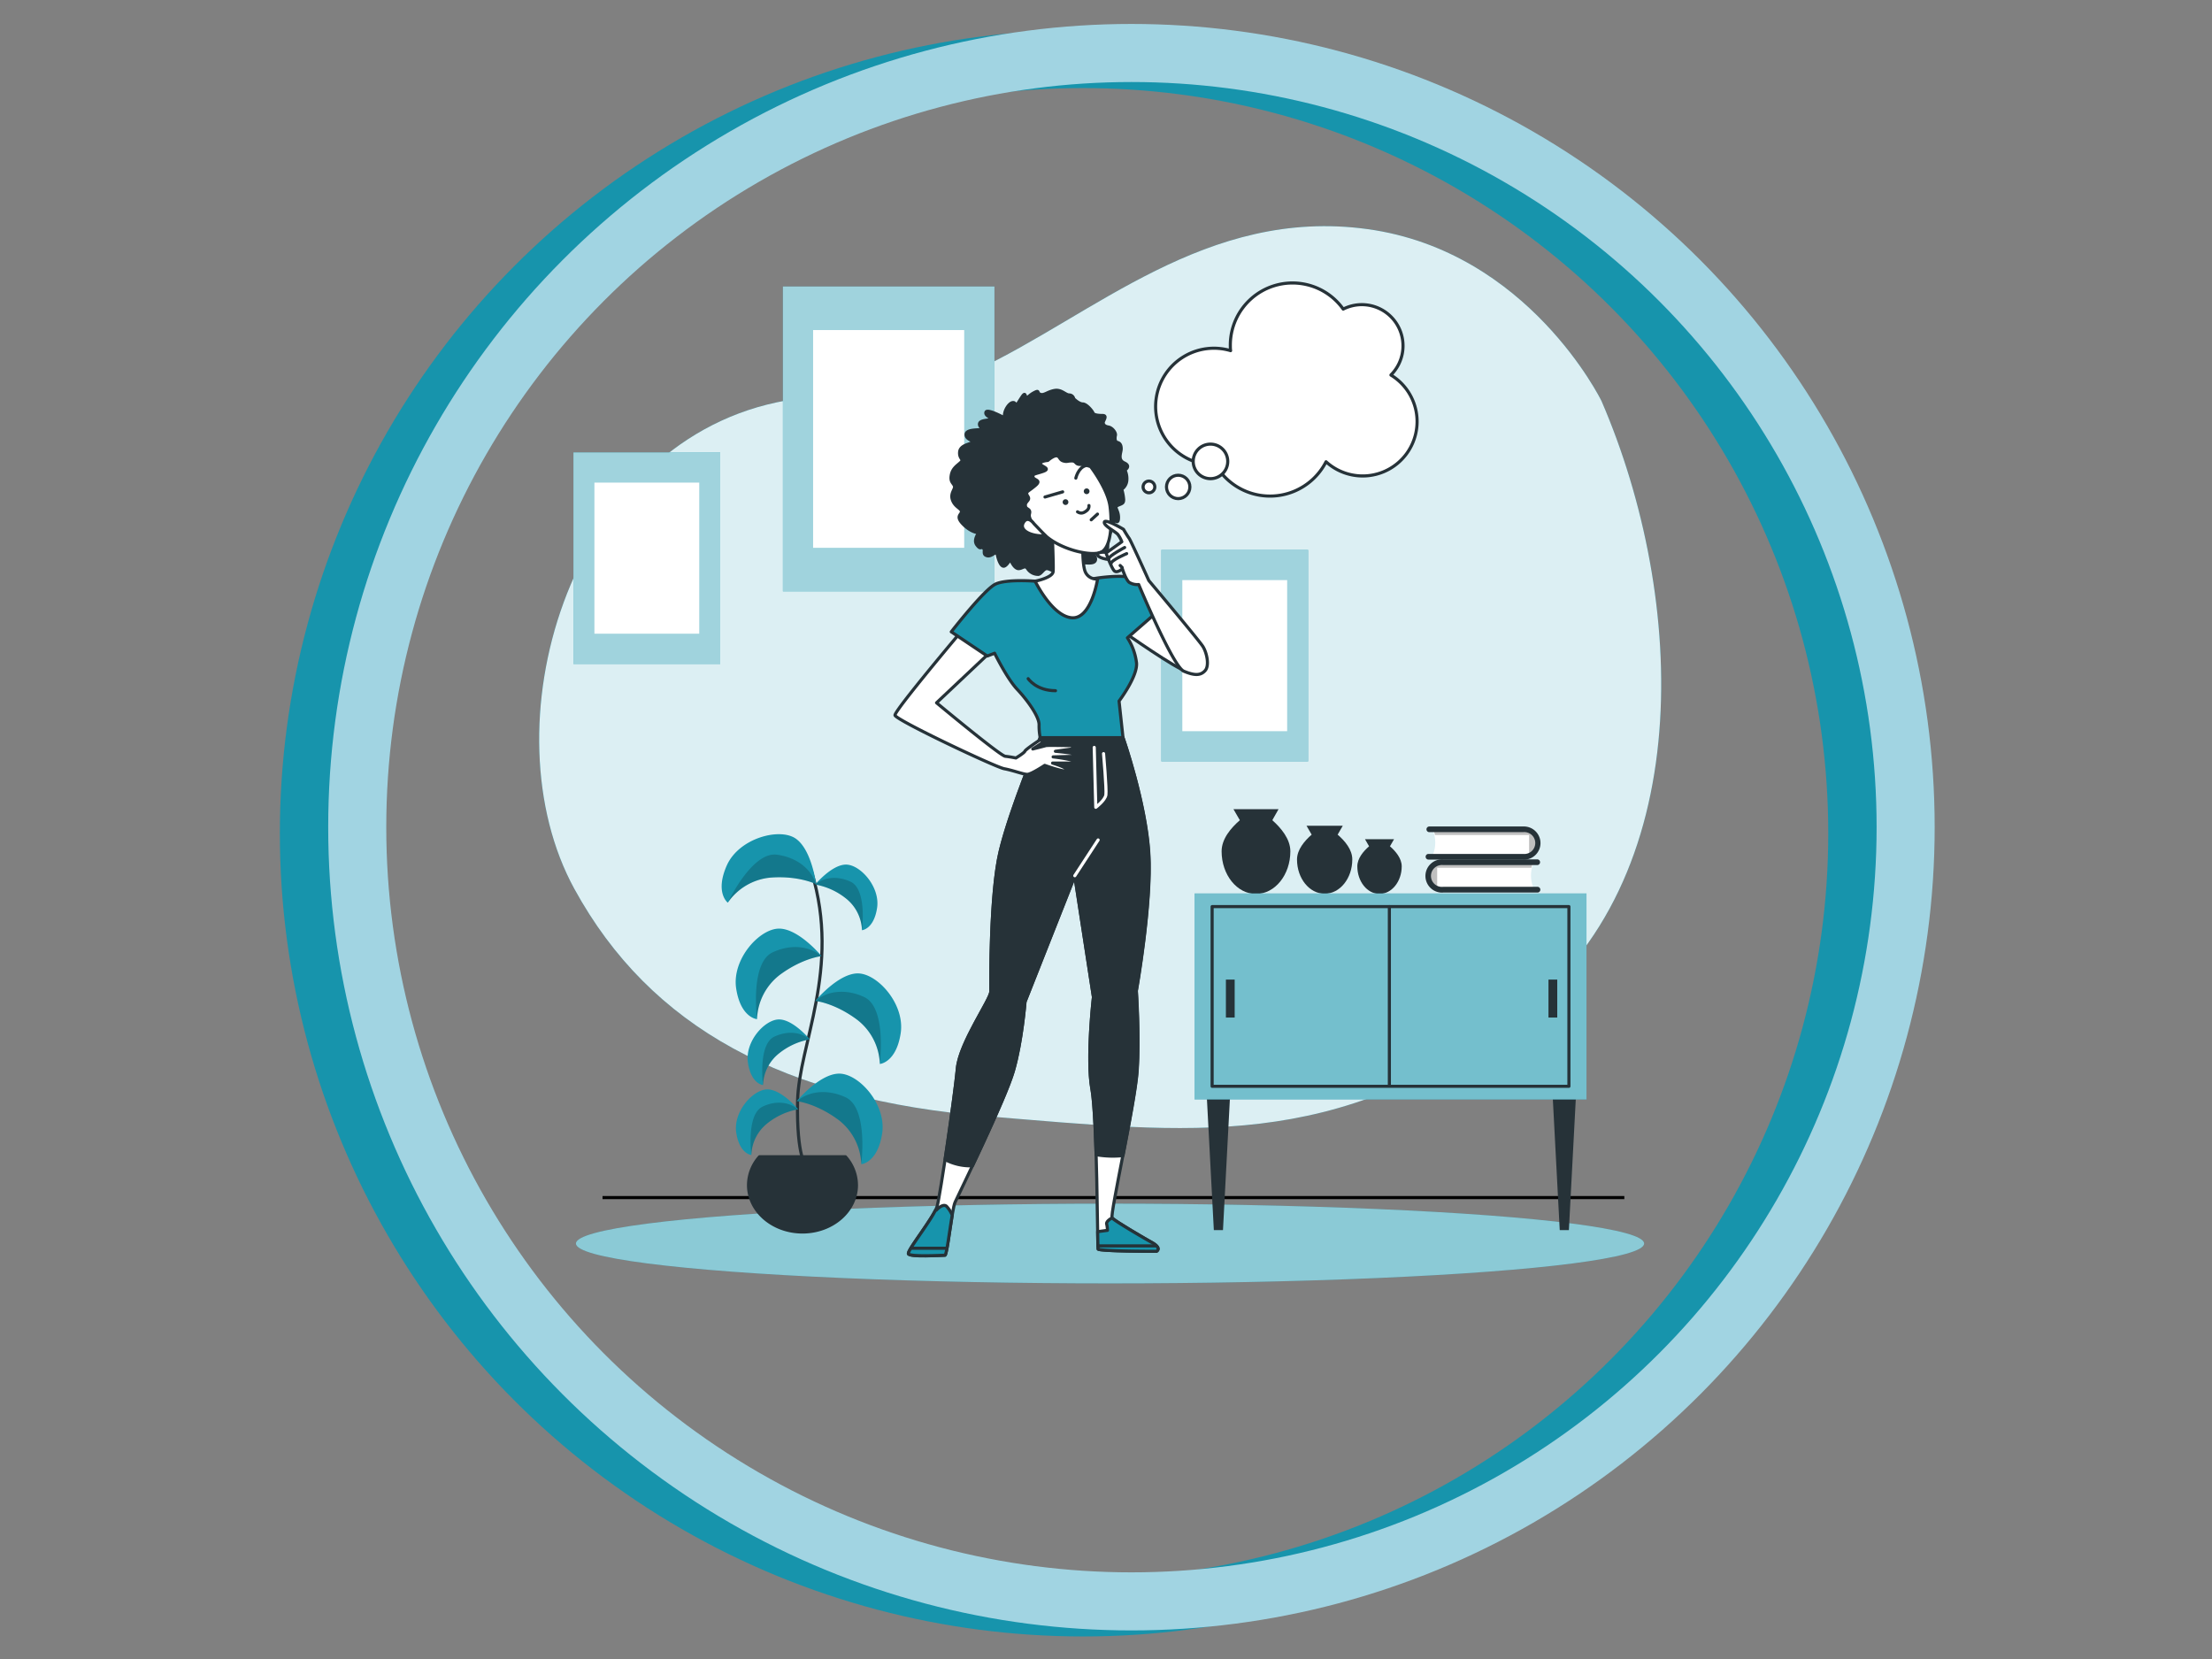 <?xml version="1.0" encoding="UTF-8" standalone="no" ?>
<!DOCTYPE svg PUBLIC "-//W3C//DTD SVG 1.1//EN" "http://www.w3.org/Graphics/SVG/1.1/DTD/svg11.dtd">
<svg xmlns="http://www.w3.org/2000/svg" xmlns:xlink="http://www.w3.org/1999/xlink" version="1.1" width="640" height="480" viewBox="0 0 640 480" xml:space="preserve">
<rect x="0" y="0" width="640" height="480" fill="#808080" stroke="none"/>
<desc>Created with Fabric.js 3.6.6</desc>
<defs>
</defs>
<g transform="matrix(0.9 0 0 0.9 312.32 221.2)"  >
<g style=""   >
		<g transform="matrix(1 0 0 1 6.67 -28.1)" id="freepik--background-simple--inject-2"  >
<path style="stroke: none; stroke-width: 1; stroke-dasharray: none; stroke-linecap: butt; stroke-dashoffset: 0; stroke-linejoin: miter; stroke-miterlimit: 4; fill: rgb(23,148,172); fill-rule: nonzero; opacity: 1;"  transform=" translate(-256.67, -221.9)" d="M 417.83 133.15 S 394.38 85 342.61 77.88 s -87.92 27.63 -126 45.46 c -20 9.34 -42.74 5.71 -63.92 10.23 C 84.94 148 59.43 238.55 87.64 290 c 24.42 44.57 67.4 67.75 132.86 73.1 s 111.36 11.59 170 -32.09 S 445.18 196.44 417.83 133.15 Z" stroke-linecap="round" />
</g>
		<g transform="matrix(1 0 0 1 6.67 -28.1)" id="freepik--background-simple--inject-2"  >
<path style="stroke: none; stroke-width: 1; stroke-dasharray: none; stroke-linecap: butt; stroke-dashoffset: 0; stroke-linejoin: miter; stroke-miterlimit: 4; fill: rgb(255,255,255); fill-rule: nonzero; opacity: 0.85;"  transform=" translate(-256.67, -221.9)" d="M 417.83 133.15 S 394.38 85 342.61 77.88 s -87.92 27.63 -126 45.46 c -20 9.34 -42.74 5.71 -63.92 10.23 C 84.94 148 59.43 238.55 87.64 290 c 24.42 44.57 67.4 67.75 132.86 73.1 s 111.36 11.59 170 -32.09 S 445.18 196.44 417.83 133.15 Z" stroke-linecap="round" />
</g>
		<g transform="matrix(1 0 0 1 9.83 153.99)" id="freepik--Floor--inject-2"  >
<ellipse style="stroke: none; stroke-width: 1; stroke-dasharray: none; stroke-linecap: butt; stroke-dashoffset: 0; stroke-linejoin: miter; stroke-miterlimit: 4; fill: rgb(23,148,172); fill-rule: nonzero; opacity: 1;"  cx="0" cy="0" rx="171.7" ry="12.81" />
</g>
		<g transform="matrix(1 0 0 1 9.83 153.99)" id="freepik--Floor--inject-2"  >
<ellipse style="stroke: none; stroke-width: 1; stroke-dasharray: none; stroke-linecap: butt; stroke-dashoffset: 0; stroke-linejoin: miter; stroke-miterlimit: 4; fill: rgb(255,255,255); fill-rule: nonzero; opacity: 0.5;"  cx="0" cy="0" rx="171.7" ry="12.81" />
</g>
		<g transform="matrix(1 0 0 1 10.92 139.22)" id="freepik--Floor--inject-2"  >
<line style="stroke: rgb(0,0,0); stroke-width: 1; stroke-dasharray: none; stroke-linecap: butt; stroke-dashoffset: 0; stroke-linejoin: miter; stroke-miterlimit: 10; fill: rgb(255,255,255); fill-rule: nonzero; opacity: 1;"  x1="164.245" y1="0" x2="-164.245" y2="0" />
</g>
		<g transform="matrix(1 0 0 1 130.5 25.09)" id="freepik--Table--inject-2"  >
<path style="stroke: none; stroke-width: 1; stroke-dasharray: none; stroke-linecap: butt; stroke-dashoffset: 0; stroke-linejoin: miter; stroke-miterlimit: 4; fill: rgb(255,255,255); fill-rule: nonzero; opacity: 1;"  transform=" translate(-380.5, -275.09)" d="M 363.48 270.8 a 10.7 10.7 0 0 1 0 8.58 h 30.3 s 3.74 -0.92 3.74 -4.29 a 6.26 6.26 0 0 0 -3.65 -4.2 Z" stroke-linecap="round" />
</g>
		<g transform="matrix(1 0 0 1 130.63 25.01)" id="freepik--Table--inject-2"  >
<path style="stroke: none; stroke-width: 1; stroke-dasharray: none; stroke-linecap: butt; stroke-dashoffset: 0; stroke-linejoin: miter; stroke-miterlimit: 4; fill: rgb(0,0,0); fill-rule: nonzero; opacity: 0.25;"  transform=" translate(-380.63, -275.01)" d="M 395.22 271.53 a 7.75 7.75 0 0 0 -4 -0.65 h -2.87 l -7.46 0 l -14.5 0 a 12 12 0 0 1 -2.69 0 a 8.86 8.86 0 0 1 0.59 1.76 h 30.26 v 6.54 a 4.57 4.57 0 0 0 3 -4 a 3.69 3.69 0 0 0 -2 -3.4 Z" stroke-linecap="round" />
</g>
		<g transform="matrix(1 0 0 1 129.75 25.25)" id="freepik--Table--inject-2"  >
<path style="stroke: none; stroke-width: 1; stroke-dasharray: none; stroke-linecap: butt; stroke-dashoffset: 0; stroke-linejoin: miter; stroke-miterlimit: 4; fill: rgb(38,50,56); fill-rule: nonzero; opacity: 1;"  transform=" translate(-379.75, -275.25)" d="M 392.64 280.56 H 362.2 a 0.91 0.91 0 0 1 0 -1.82 h 30.44 a 3.52 3.52 0 1 0 0 -7 H 362.47 a 0.91 0.91 0 1 1 0 -1.82 h 30.17 a 5.34 5.34 0 1 1 0 10.67 Z" stroke-linecap="round" />
</g>
		<g transform="matrix(1 0 0 1 129.04 35.67)" id="freepik--Table--inject-2"  >
<path style="stroke: none; stroke-width: 1; stroke-dasharray: none; stroke-linecap: butt; stroke-dashoffset: 0; stroke-linejoin: miter; stroke-miterlimit: 4; fill: rgb(255,255,255); fill-rule: nonzero; opacity: 1;"  transform=" translate(-379.04, -285.67)" d="M 396.06 281.38 a 10.71 10.71 0 0 0 0 8.58 h -30.3 s -3.74 -0.91 -3.74 -4.29 a 6.23 6.23 0 0 1 3.65 -4.19 Z" stroke-linecap="round" />
</g>
		<g transform="matrix(1 0 0 1 128.94 35.58)" id="freepik--Table--inject-2"  >
<path style="stroke: none; stroke-width: 1; stroke-dasharray: none; stroke-linecap: butt; stroke-dashoffset: 0; stroke-linejoin: miter; stroke-miterlimit: 4; fill: rgb(0,0,0); fill-rule: nonzero; opacity: 0.25;"  transform=" translate(-378.94, -285.58)" d="M 364.31 282.11 a 7.79 7.79 0 0 1 4.05 -0.64 h 2.86 l 7.46 0 l 14.51 -0.05 a 11.48 11.48 0 0 0 2.69 0 a 8.44 8.44 0 0 0 -0.6 1.76 H 365 v 6.55 a 4.56 4.56 0 0 1 -3 -4 a 3.69 3.69 0 0 1 2 -3.39 Z" stroke-linecap="round" />
</g>
		<g transform="matrix(1 0 0 1 129.69 35.83)" id="freepik--Table--inject-2"  >
<path style="stroke: none; stroke-width: 1; stroke-dasharray: none; stroke-linecap: butt; stroke-dashoffset: 0; stroke-linejoin: miter; stroke-miterlimit: 4; fill: rgb(38,50,56); fill-rule: nonzero; opacity: 1;"  transform=" translate(-379.69, -285.83)" d="M 366.9 291.15 h 30.44 a 0.92 0.92 0 0 0 0 -1.83 H 366.9 a 3.52 3.52 0 1 1 0 -7 h 30.16 a 0.92 0.92 0 1 0 0 -1.83 H 366.9 a 5.35 5.35 0 1 0 0 10.68 Z" stroke-linecap="round" />
</g>
		<g transform="matrix(1 0 0 1 56.75 27.98)" id="freepik--Table--inject-2"  >
<path style="stroke: none; stroke-width: 1; stroke-dasharray: none; stroke-linecap: butt; stroke-dashoffset: 0; stroke-linejoin: miter; stroke-miterlimit: 4; fill: rgb(38,50,56); fill-rule: nonzero; opacity: 1;"  transform=" translate(-306.75, -277.98)" d="M 312 267.9 l 2 -3.54 H 299.51 l 2.05 3.54 c -2.87 2.5 -5.86 6 -5.86 10 c 0 7.57 4.95 13.71 11.05 13.71 s 11.05 -6.14 11.05 -13.71 C 317.8 273.94 314.81 270.4 312 267.9 Z" stroke-linecap="round" />
</g>
		<g transform="matrix(1 0 0 1 78.83 30.62)" id="freepik--Table--inject-2"  >
<path style="stroke: none; stroke-width: 1; stroke-dasharray: none; stroke-linecap: butt; stroke-dashoffset: 0; stroke-linejoin: miter; stroke-miterlimit: 4; fill: rgb(38,50,56); fill-rule: nonzero; opacity: 1;"  transform=" translate(-328.83, -280.62)" d="M 333 272.54 l 1.65 -2.85 H 323 l 1.65 2.85 c -2.31 2 -4.71 4.85 -4.71 8 c 0 6.09 4 11 8.89 11 s 8.88 -4.94 8.88 -11 C 337.74 277.39 335.34 274.55 333 272.54 Z" stroke-linecap="round" />
</g>
		<g transform="matrix(1 0 0 1 96.47 32.8)" id="freepik--Table--inject-2"  >
<path style="stroke: none; stroke-width: 1; stroke-dasharray: none; stroke-linecap: butt; stroke-dashoffset: 0; stroke-linejoin: miter; stroke-miterlimit: 4; fill: rgb(38,50,56); fill-rule: nonzero; opacity: 1;"  transform=" translate(-346.47, -282.8)" d="M 349.82 276.29 l 1.32 -2.29 h -9.35 l 1.32 2.29 c -1.86 1.61 -3.78 3.9 -3.78 6.44 c 0 4.89 3.19 8.86 7.13 8.86 s 7.14 -4 7.14 -8.86 C 353.6 280.19 351.67 277.9 349.82 276.29 Z" stroke-linecap="round" />
</g>
		<g transform="matrix(1 0 0 1 44.67 125.67)" id="freepik--Table--inject-2"  >
<polygon style="stroke: none; stroke-width: 1; stroke-dasharray: none; stroke-linecap: butt; stroke-dashoffset: 0; stroke-linejoin: miter; stroke-miterlimit: 4; fill: rgb(38,50,56); fill-rule: nonzero; opacity: 1;"  points="1.47,24 -1.47,24 -4,-24 4,-24 1.47,24 " />
</g>
		<g transform="matrix(1 0 0 1 155.87 125.67)" id="freepik--Table--inject-2"  >
<polygon style="stroke: none; stroke-width: 1; stroke-dasharray: none; stroke-linecap: butt; stroke-dashoffset: 0; stroke-linejoin: miter; stroke-miterlimit: 4; fill: rgb(38,50,56); fill-rule: nonzero; opacity: 1;"  points="1.47,24 -1.47,24 -4,-24 4,-24 1.47,24 " />
</g>
		<g transform="matrix(1 0 0 1 100 74.56)" id="freepik--Table--inject-2"  >
<rect style="stroke: none; stroke-width: 1; stroke-dasharray: none; stroke-linecap: butt; stroke-dashoffset: 0; stroke-linejoin: miter; stroke-miterlimit: 4; fill: rgb(23,148,172); fill-rule: nonzero; opacity: 1;"  x="-63" y="-33.11" rx="0" ry="0" width="126" height="66.22" />
</g>
		<g transform="matrix(1 0 0 1 100 74.56)" id="freepik--Table--inject-2"  >
<rect style="stroke: none; stroke-width: 1; stroke-dasharray: none; stroke-linecap: butt; stroke-dashoffset: 0; stroke-linejoin: miter; stroke-miterlimit: 4; fill: rgb(255,255,255); fill-rule: nonzero; opacity: 0.4;"  x="-63" y="-33.11" rx="0" ry="0" width="126" height="66.22" />
</g>
		<g transform="matrix(1 0 0 1 100 74.56)" id="freepik--Table--inject-2"  >
<rect style="stroke: rgb(38,50,56); stroke-width: 1; stroke-dasharray: none; stroke-linecap: round; stroke-dashoffset: 0; stroke-linejoin: round; stroke-miterlimit: 4; fill: none; fill-rule: nonzero; opacity: 1;"  x="-57.35" y="-28.885" rx="0" ry="0" width="114.7" height="57.77" />
</g>
		<g transform="matrix(1 0 0 1 99.63 74.3)" id="freepik--Table--inject-2"  >
<line style="stroke: rgb(38,50,56); stroke-width: 1; stroke-dasharray: none; stroke-linecap: round; stroke-dashoffset: 0; stroke-linejoin: round; stroke-miterlimit: 4; fill: rgb(255,255,255); fill-rule: nonzero; opacity: 1;"  x1="0" y1="-28.625" x2="0" y2="28.625" />
</g>
		<g transform="matrix(1 0 0 1 48.49 75.24)" id="freepik--Table--inject-2"  >
<rect style="stroke: none; stroke-width: 1; stroke-dasharray: none; stroke-linecap: butt; stroke-dashoffset: 0; stroke-linejoin: miter; stroke-miterlimit: 4; fill: rgb(38,50,56); fill-rule: nonzero; opacity: 1;"  x="-1.41" y="-6.1" rx="0" ry="0" width="2.82" height="12.2" />
</g>
		<g transform="matrix(1 0 0 1 152.19 75.24)" id="freepik--Table--inject-2"  >
<rect style="stroke: none; stroke-width: 1; stroke-dasharray: none; stroke-linecap: butt; stroke-dashoffset: 0; stroke-linejoin: miter; stroke-miterlimit: 4; fill: rgb(38,50,56); fill-rule: nonzero; opacity: 1;"  x="-1.41" y="-6.1" rx="0" ry="0" width="2.82" height="12.2" />
</g>
		<g transform="matrix(1 0 0 1 -86.69 81.94)" id="freepik--Plant--inject-2"  >
<path style="stroke: rgb(38,50,56); stroke-width: 1; stroke-dasharray: none; stroke-linecap: round; stroke-dashoffset: 0; stroke-linejoin: round; stroke-miterlimit: 4; fill: none; fill-rule: nonzero; opacity: 1;"  transform=" translate(-163.31, -331.94)" d="M 162.19 379.25 s -3.16 -2.81 -2.81 -21 s 14 -42.41 4.56 -73.61" stroke-linecap="round" />
</g>
		<g transform="matrix(1 0 0 1 -99.84 33.41)" id="freepik--Plant--inject-2"  >
<path style="stroke: none; stroke-width: 1; stroke-dasharray: none; stroke-linecap: butt; stroke-dashoffset: 0; stroke-linejoin: miter; stroke-miterlimit: 4; fill: rgb(23,148,172); fill-rule: nonzero; opacity: 1;"  transform=" translate(-150.16, -283.41)" d="M 165.34 288.46 s -1.4 -11.22 -6.66 -14.72 s -18.23 0 -22.08 8.76 s 0.35 11.92 0.35 11.92 a 18.71 18.71 0 0 1 13.67 -8.06 C 159.73 285.65 165.34 288.46 165.34 288.46 Z" stroke-linecap="round" />
</g>
		<g transform="matrix(1 0 0 1 -98.9 36.68)" id="freepik--Plant--inject-2"  >
<path style="stroke: none; stroke-width: 1; stroke-dasharray: none; stroke-linecap: butt; stroke-dashoffset: 0; stroke-linejoin: miter; stroke-miterlimit: 4; fill: rgb(0,0,0); fill-rule: nonzero; opacity: 0.19;"  transform=" translate(-151.1, -286.68)" d="M 150.62 286.36 c 8.5 -0.66 13.95 1.74 14.64 2.06 c -1.34 -4.54 -5.85 -8.55 -12.54 -9.43 c -8.06 -1.05 -15.77 15.43 -15.77 15.43 A 18.71 18.71 0 0 1 150.62 286.36 Z" stroke-linecap="round" />
</g>
		<g transform="matrix(1 0 0 1 -96.71 67.3)" id="freepik--Plant--inject-2"  >
<path style="stroke: none; stroke-width: 1; stroke-dasharray: none; stroke-linecap: butt; stroke-dashoffset: 0; stroke-linejoin: miter; stroke-miterlimit: 4; fill: rgb(23,148,172); fill-rule: nonzero; opacity: 1;"  transform=" translate(-153.29, -317.3)" d="M 167.09 311.59 s -7.2 -8.71 -13.52 -8.84 s -15.38 9.78 -13.93 19.25 s 6.7 9.86 6.7 9.86 a 18.73 18.73 0 0 1 7.2 -14.14 C 160.86 312.24 167.09 311.59 167.09 311.59 Z" stroke-linecap="round" />
</g>
		<g transform="matrix(1 0 0 1 -93.5 70.27)" id="freepik--Plant--inject-2"  >
<path style="stroke: none; stroke-width: 1; stroke-dasharray: none; stroke-linecap: butt; stroke-dashoffset: 0; stroke-linejoin: miter; stroke-miterlimit: 4; fill: rgb(0,0,0); fill-rule: nonzero; opacity: 0.19;"  transform=" translate(-156.5, -320.27)" d="M 153.54 317.72 c 6.83 -5.11 12.71 -6 13.47 -6.12 c -3.58 -3.11 -9.53 -4.07 -15.65 -1.22 c -7.36 3.45 -5 21.48 -5 21.48 A 18.73 18.73 0 0 1 153.54 317.72 Z" stroke-linecap="round" />
</g>
		<g transform="matrix(1 0 0 1 -71.12 81.71)" id="freepik--Plant--inject-2"  >
<path style="stroke: none; stroke-width: 1; stroke-dasharray: none; stroke-linecap: butt; stroke-dashoffset: 0; stroke-linejoin: miter; stroke-miterlimit: 4; fill: rgb(23,148,172); fill-rule: nonzero; opacity: 1;"  transform=" translate(-178.88, -331.71)" d="M 165.08 326 s 7.2 -8.71 13.52 -8.85 s 15.38 9.79 13.93 19.25 s -6.7 9.87 -6.7 9.87 a 18.72 18.72 0 0 0 -7.2 -14.14 C 171.31 326.61 165.08 326 165.08 326 Z" stroke-linecap="round" />
</g>
		<g transform="matrix(1 0 0 1 -74.34 84.65)" id="freepik--Plant--inject-2"  >
<path style="stroke: none; stroke-width: 1; stroke-dasharray: none; stroke-linecap: butt; stroke-dashoffset: 0; stroke-linejoin: miter; stroke-miterlimit: 4; fill: rgb(0,0,0); fill-rule: nonzero; opacity: 0.19;"  transform=" translate(-175.66, -334.65)" d="M 178.63 332.1 c -6.83 -5.12 -12.71 -6 -13.47 -6.12 c 3.58 -3.11 9.53 -4.08 15.64 -1.22 c 7.37 3.44 5 21.48 5 21.48 A 18.72 18.72 0 0 0 178.63 332.1 Z" stroke-linecap="round" />
</g>
		<g transform="matrix(1 0 0 1 -77.08 113.93)" id="freepik--Plant--inject-2"  >
<path style="stroke: none; stroke-width: 1; stroke-dasharray: none; stroke-linecap: butt; stroke-dashoffset: 0; stroke-linejoin: miter; stroke-miterlimit: 4; fill: rgb(23,148,172); fill-rule: nonzero; opacity: 1;"  transform=" translate(-172.92, -363.93)" d="M 159.12 358.21 s 7.2 -8.71 13.52 -8.84 s 15.38 9.79 13.93 19.25 s -6.7 9.87 -6.7 9.87 a 18.74 18.74 0 0 0 -7.2 -14.15 C 165.36 358.86 159.12 358.21 159.12 358.21 Z" stroke-linecap="round" />
</g>
		<g transform="matrix(1 0 0 1 -80.29 116.9)" id="freepik--Plant--inject-2"  >
<path style="stroke: none; stroke-width: 1; stroke-dasharray: none; stroke-linecap: butt; stroke-dashoffset: 0; stroke-linejoin: miter; stroke-miterlimit: 4; fill: rgb(0,0,0); fill-rule: nonzero; opacity: 0.19;"  transform=" translate(-169.71, -366.9)" d="M 172.67 364.34 c -6.83 -5.11 -12.71 -6 -13.47 -6.11 c 3.58 -3.12 9.53 -4.08 15.65 -1.23 c 7.36 3.45 5 21.49 5 21.49 A 18.74 18.74 0 0 0 172.67 364.34 Z" stroke-linecap="round" />
</g>
		<g transform="matrix(1 0 0 1 -96.69 92.49)" id="freepik--Plant--inject-2"  >
<path style="stroke: none; stroke-width: 1; stroke-dasharray: none; stroke-linecap: butt; stroke-dashoffset: 0; stroke-linejoin: miter; stroke-miterlimit: 4; fill: rgb(23,148,172); fill-rule: nonzero; opacity: 1;"  transform=" translate(-153.31, -342.49)" d="M 163.31 338.36 s -5.22 -6.31 -9.79 -6.41 S 142.37 339 143.43 345.9 s 4.85 7.14 4.85 7.14 a 13.55 13.55 0 0 1 5.22 -10.24 A 21.79 21.79 0 0 1 163.31 338.36 Z" stroke-linecap="round" />
</g>
		<g transform="matrix(1 0 0 1 -94.36 94.62)" id="freepik--Plant--inject-2"  >
<path style="stroke: none; stroke-width: 1; stroke-dasharray: none; stroke-linecap: butt; stroke-dashoffset: 0; stroke-linejoin: miter; stroke-miterlimit: 4; fill: rgb(0,0,0); fill-rule: nonzero; opacity: 0.19;"  transform=" translate(-155.64, -344.62)" d="M 153.5 342.8 a 22.33 22.33 0 0 1 9.75 -4.44 c -2.59 -2.25 -6.9 -2.95 -11.33 -0.88 C 146.58 340 148.28 353 148.28 353 A 13.55 13.55 0 0 1 153.5 342.8 Z" stroke-linecap="round" />
</g>
		<g transform="matrix(1 0 0 1 -74.95 42.72)" id="freepik--Plant--inject-2"  >
<path style="stroke: none; stroke-width: 1; stroke-dasharray: none; stroke-linecap: butt; stroke-dashoffset: 0; stroke-linejoin: miter; stroke-miterlimit: 4; fill: rgb(23,148,172); fill-rule: nonzero; opacity: 1;"  transform=" translate(-175.05, -292.72)" d="M 165.05 288.58 s 5.22 -6.31 9.8 -6.41 s 11.14 7.09 10.09 13.95 s -4.86 7.15 -4.86 7.15 A 13.58 13.58 0 0 0 174.86 293 A 21.88 21.88 0 0 0 165.05 288.58 Z" stroke-linecap="round" />
</g>
		<g transform="matrix(1 0 0 1 -77.27 44.85)" id="freepik--Plant--inject-2"  >
<path style="stroke: none; stroke-width: 1; stroke-dasharray: none; stroke-linecap: butt; stroke-dashoffset: 0; stroke-linejoin: miter; stroke-miterlimit: 4; fill: rgb(0,0,0); fill-rule: nonzero; opacity: 0.19;"  transform=" translate(-172.73, -294.85)" d="M 174.86 293 a 22.11 22.11 0 0 0 -9.75 -4.43 c 2.59 -2.26 6.9 -2.95 11.33 -0.89 c 5.34 2.5 3.65 15.57 3.65 15.57 A 13.61 13.61 0 0 0 174.86 293 Z" stroke-linecap="round" />
</g>
		<g transform="matrix(1 0 0 1 -100.44 114.98)" id="freepik--Plant--inject-2"  >
<path style="stroke: none; stroke-width: 1; stroke-dasharray: none; stroke-linecap: butt; stroke-dashoffset: 0; stroke-linejoin: miter; stroke-miterlimit: 4; fill: rgb(23,148,172); fill-rule: nonzero; opacity: 1;"  transform=" translate(-149.56, -364.98)" d="M 159.56 360.84 s -5.22 -6.31 -9.8 -6.4 s -11.14 7.09 -10.09 13.94 s 4.85 7.15 4.85 7.15 a 13.55 13.55 0 0 1 5.22 -10.24 A 21.9 21.9 0 0 1 159.56 360.84 Z" stroke-linecap="round" />
</g>
		<g transform="matrix(1 0 0 1 -98.12 117.12)" id="freepik--Plant--inject-2"  >
<path style="stroke: none; stroke-width: 1; stroke-dasharray: none; stroke-linecap: butt; stroke-dashoffset: 0; stroke-linejoin: miter; stroke-miterlimit: 4; fill: rgb(0,0,0); fill-rule: nonzero; opacity: 0.19;"  transform=" translate(-151.88, -367.12)" d="M 149.74 365.29 a 22.25 22.25 0 0 1 9.76 -4.44 c -2.59 -2.25 -6.91 -3 -11.34 -0.88 c -5.33 2.49 -3.64 15.56 -3.64 15.56 A 13.55 13.55 0 0 1 149.74 365.29 Z" stroke-linecap="round" />
</g>
		<g transform="matrix(1 0 0 1 -89.04 138.18)" id="freepik--Plant--inject-2"  >
<path style="stroke: rgb(38,50,56); stroke-width: 1; stroke-dasharray: none; stroke-linecap: round; stroke-dashoffset: 0; stroke-linejoin: round; stroke-miterlimit: 4; fill: rgb(38,50,56); fill-rule: nonzero; opacity: 1;"  transform=" translate(-160.96, -388.18)" d="M 147.16 376.09 a 13.78 13.78 0 0 0 -3.55 9.12 c 0 8.32 7.77 15.07 17.35 15.07 s 17.35 -6.75 17.35 -15.07 a 13.78 13.78 0 0 0 -3.55 -9.12 Z" stroke-linecap="round" />
</g>
		<g transform="matrix(1 0 0 1 -61.33 -104.67)" id="freepik--Pictures--inject-2"  >
<rect style="stroke: none; stroke-width: 1; stroke-dasharray: none; stroke-linecap: butt; stroke-dashoffset: 0; stroke-linejoin: miter; stroke-miterlimit: 4; fill: rgb(23,148,172); fill-rule: nonzero; opacity: 1;"  x="-34" y="-49" rx="0" ry="0" width="68" height="98" />
</g>
		<g transform="matrix(1 0 0 1 -61.33 -104.67)" id="freepik--Pictures--inject-2"  >
<rect style="stroke: none; stroke-width: 1; stroke-dasharray: none; stroke-linecap: butt; stroke-dashoffset: 0; stroke-linejoin: miter; stroke-miterlimit: 4; fill: rgb(255,255,255); fill-rule: nonzero; opacity: 0.59;"  x="-34" y="-49" rx="0" ry="0" width="68" height="98" />
</g>
		<g transform="matrix(1 0 0 1 -61.34 -104.67)" id="freepik--Pictures--inject-2"  >
<rect style="stroke: none; stroke-width: 1; stroke-dasharray: none; stroke-linecap: butt; stroke-dashoffset: 0; stroke-linejoin: miter; stroke-miterlimit: 4; fill: rgb(255,255,255); fill-rule: nonzero; opacity: 1;"  x="-24.285" y="-35" rx="0" ry="0" width="48.57" height="70" />
</g>
		<g transform="matrix(1 0 0 1 -139.08 -66.33)" id="freepik--Pictures--inject-2"  >
<rect style="stroke: none; stroke-width: 1; stroke-dasharray: none; stroke-linecap: butt; stroke-dashoffset: 0; stroke-linejoin: miter; stroke-miterlimit: 4; fill: rgb(23,148,172); fill-rule: nonzero; opacity: 1;"  x="-23.59" y="-34" rx="0" ry="0" width="47.18" height="68" />
</g>
		<g transform="matrix(1 0 0 1 -139.08 -66.33)" id="freepik--Pictures--inject-2"  >
<rect style="stroke: none; stroke-width: 1; stroke-dasharray: none; stroke-linecap: butt; stroke-dashoffset: 0; stroke-linejoin: miter; stroke-miterlimit: 4; fill: rgb(255,255,255); fill-rule: nonzero; opacity: 0.59;"  x="-23.59" y="-34" rx="0" ry="0" width="47.18" height="68" />
</g>
		<g transform="matrix(1 0 0 1 -139.08 -66.34)" id="freepik--Pictures--inject-2"  >
<rect style="stroke: none; stroke-width: 1; stroke-dasharray: none; stroke-linecap: butt; stroke-dashoffset: 0; stroke-linejoin: miter; stroke-miterlimit: 4; fill: rgb(255,255,255); fill-rule: nonzero; opacity: 1;"  x="-16.85" y="-24.285" rx="0" ry="0" width="33.7" height="48.57" />
</g>
		<g transform="matrix(1 0 0 1 49.92 -35)" id="freepik--Pictures--inject-2"  >
<rect style="stroke: none; stroke-width: 1; stroke-dasharray: none; stroke-linecap: butt; stroke-dashoffset: 0; stroke-linejoin: miter; stroke-miterlimit: 4; fill: rgb(23,148,172); fill-rule: nonzero; opacity: 1;"  x="-23.59" y="-34" rx="0" ry="0" width="47.18" height="68" />
</g>
		<g transform="matrix(1 0 0 1 49.92 -35)" id="freepik--Pictures--inject-2"  >
<rect style="stroke: none; stroke-width: 1; stroke-dasharray: none; stroke-linecap: butt; stroke-dashoffset: 0; stroke-linejoin: miter; stroke-miterlimit: 4; fill: rgb(255,255,255); fill-rule: nonzero; opacity: 0.59;"  x="-23.59" y="-34" rx="0" ry="0" width="47.18" height="68" />
</g>
		<g transform="matrix(1 0 0 1 49.92 -35)" id="freepik--Pictures--inject-2"  >
<rect style="stroke: none; stroke-width: 1; stroke-dasharray: none; stroke-linecap: butt; stroke-dashoffset: 0; stroke-linejoin: miter; stroke-miterlimit: 4; fill: rgb(255,255,255); fill-rule: nonzero; opacity: 1;"  x="-16.85" y="-24.285" rx="0" ry="0" width="33.7" height="48.57" />
</g>
		<g transform="matrix(1 0 0 1 66.51 -120.55)" id="freepik--Character--inject-2"  >
<path style="stroke: rgb(38,50,56); stroke-width: 1; stroke-dasharray: none; stroke-linecap: round; stroke-dashoffset: 0; stroke-linejoin: round; stroke-miterlimit: 4; fill: rgb(255,255,255); fill-rule: nonzero; opacity: 1;"  transform=" translate(-316.51, -129.45)" d="M 350.14 124.76 a 13.24 13.24 0 0 0 -15.35 -21.17 a 20 20 0 0 0 -36.29 11.58 c 0 0.6 0 1.19 0.09 1.78 a 18.75 18.75 0 1 0 -5.34 36.72 l 0.54 0 a 20.22 20.22 0 0 0 35.48 -1 a 17.49 17.49 0 1 0 20.87 -27.87 Z" stroke-linecap="round" />
</g>
		<g transform="matrix(1 0 0 1 31.74 -89.24)" id="freepik--Character--inject-2"  >
<circle style="stroke: rgb(38,50,56); stroke-width: 1; stroke-dasharray: none; stroke-linecap: round; stroke-dashoffset: 0; stroke-linejoin: round; stroke-miterlimit: 4; fill: rgb(255,255,255); fill-rule: nonzero; opacity: 1;"  cx="0" cy="0" r="3.76" />
</g>
		<g transform="matrix(1 0 0 1 42.12 -97.45)" id="freepik--Character--inject-2"  >
<path style="stroke: rgb(38,50,56); stroke-width: 1; stroke-dasharray: none; stroke-linecap: round; stroke-dashoffset: 0; stroke-linejoin: round; stroke-miterlimit: 4; fill: rgb(255,255,255); fill-rule: nonzero; opacity: 1;"  transform=" translate(-292.12, -152.55)" d="M 297.67 152.55 a 5.55 5.55 0 1 1 -5.55 -5.55 A 5.55 5.55 0 0 1 297.67 152.55 Z" stroke-linecap="round" />
</g>
		<g transform="matrix(1 0 0 1 22.34 -89.24)" id="freepik--Character--inject-2"  >
<path style="stroke: rgb(38,50,56); stroke-width: 1; stroke-dasharray: none; stroke-linecap: round; stroke-dashoffset: 0; stroke-linejoin: round; stroke-miterlimit: 4; fill: rgb(255,255,255); fill-rule: nonzero; opacity: 1;"  transform=" translate(-272.34, -160.76)" d="M 274.22 160.76 a 1.88 1.88 0 1 1 -1.88 -1.88 A 1.88 1.88 0 0 1 274.22 160.76 Z" stroke-linecap="round" />
</g>
		<g transform="matrix(1 0 0 1 -14.86 74.67)" id="freepik--Character--inject-2"  >
<path style="stroke: rgb(38,50,56); stroke-width: 1; stroke-dasharray: none; stroke-linecap: round; stroke-dashoffset: 0; stroke-linejoin: round; stroke-miterlimit: 4; fill: rgb(255,255,255); fill-rule: nonzero; opacity: 1;"  transform=" translate(-235.14, -324.67)" d="M 237.38 241.36 S 227.75 264.25 224.5 278 s -3 42.5 -3 45 s -10 16.5 -10.75 24.75 s -5.5 40.75 -6.5 44.25 s -9.5 14 -9.25 15.25 s 11 0.5 11.75 0.5 S 209 393 210 390.75 S 226 358 228.75 348.5 s 3.75 -22.25 3.75 -22.25 l 16 -40.5 l 6 39 s -2.25 19.75 -0.5 29.5 s 1.75 50.75 2 51.5 s 18.75 0.75 18.75 0.75 s 2 -1 -1.75 -3 c -0.94 -0.5 -11.75 -6.75 -12.5 -7.75 s 7.25 -36.5 8 -47.25 s -0.25 -25.75 -0.25 -25.75 s 5 -28 4 -44.25 S 264 241.36 264 241.36 Z" stroke-linecap="round" />
</g>
		<g transform="matrix(1 0 0 1 -10.38 60.19)" id="freepik--Character--inject-2"  >
<path style="stroke: rgb(38,50,56); stroke-width: 1; stroke-dasharray: none; stroke-linecap: round; stroke-dashoffset: 0; stroke-linejoin: round; stroke-miterlimit: 4; fill: rgb(38,50,56); fill-rule: nonzero; opacity: 1;"  transform=" translate(-239.62, -310.19)" d="M 264 375.72 c 2 -10.33 4.18 -21.86 4.55 -27.22 c 0.75 -10.75 -0.25 -25.75 -0.25 -25.75 s 5 -28 4 -44.25 S 264 241.36 264 241.36 h -26.6 S 227.75 264.25 224.5 278 s -3 42.5 -3 45 s -10 16.5 -10.75 24.75 c -0.45 4.91 -2.31 18.39 -3.95 29.25 a 17.49 17.49 0 0 0 8.81 2 c 4.88 -10.33 11.42 -24.53 13.14 -30.48 c 2.75 -9.5 3.75 -22.25 3.75 -22.25 l 16 -40.5 l 6 39 s -2.25 19.75 -0.5 29.5 c 0.68 3.76 1.09 12.19 1.36 21.16 A 31.34 31.34 0 0 0 264 375.72 Z" stroke-linecap="round" />
</g>
		<g transform="matrix(1 0 0 1 2.25 30)" id="freepik--Character--inject-2"  >
<line style="stroke: rgb(255,255,255); stroke-width: 1; stroke-dasharray: none; stroke-linecap: round; stroke-dashoffset: 0; stroke-linejoin: round; stroke-miterlimit: 4; fill: none; fill-rule: nonzero; opacity: 1;"  x1="-3.75" y1="5.75" x2="3.75" y2="-5.75" />
</g>
		<g transform="matrix(1 0 0 1 6.65 4.13)" id="freepik--Character--inject-2"  >
<path style="stroke: rgb(255,255,255); stroke-width: 1; stroke-dasharray: none; stroke-linecap: round; stroke-dashoffset: 0; stroke-linejoin: round; stroke-miterlimit: 4; fill: none; fill-rule: nonzero; opacity: 1;"  transform=" translate(-256.65, -254.13)" d="M 254.75 244.5 l 0.5 19.25 s 3 -2.25 3.25 -4 s -0.75 -13.25 -0.75 -13.25" stroke-linecap="round" />
</g>
		<g transform="matrix(1 0 0 1 -47.96 149.83)" id="freepik--Character--inject-2"  >
<path style="stroke: rgb(38,50,56); stroke-width: 1; stroke-dasharray: none; stroke-linecap: round; stroke-dashoffset: 0; stroke-linejoin: round; stroke-miterlimit: 4; fill: rgb(23,148,172); fill-rule: nonzero; opacity: 1;"  transform=" translate(-202.04, -399.83)" d="M 206.75 407.75 c 0.54 0 1.48 -7.76 2.34 -12.88 a 9.29 9.29 0 0 0 -1.84 -2.87 c -1.25 -1 -3.25 1.25 -3.25 1.25 l -0.35 0.15 c -2.18 4.32 -8.87 12.74 -8.65 13.85 S 206 407.75 206.75 407.75 Z" stroke-linecap="round" />
</g>
		<g transform="matrix(1 0 0 1 -48.5 155.5)" id="freepik--Character--inject-2"  >
<line style="stroke: rgb(38,50,56); stroke-width: 1; stroke-dasharray: none; stroke-linecap: round; stroke-dashoffset: 0; stroke-linejoin: round; stroke-miterlimit: 4; fill: none; fill-rule: nonzero; opacity: 1;"  x1="-5.5" y1="0" x2="5.5" y2="0" />
</g>
		<g transform="matrix(1 0 0 1 15.57 151.13)" id="freepik--Character--inject-2"  >
<path style="stroke: rgb(38,50,56); stroke-width: 1; stroke-dasharray: none; stroke-linecap: round; stroke-dashoffset: 0; stroke-linejoin: round; stroke-miterlimit: 4; fill: rgb(23,148,172); fill-rule: nonzero; opacity: 1;"  transform=" translate(-265.57, -401.13)" d="M 273 403.5 c -0.94 -0.5 -11.75 -6.75 -12.5 -7.75 c 0 0 -2 1 -1.75 2 a 9.37 9.37 0 0 1 0.25 2 l -3.15 0.43 c 0.05 3.29 0.1 5.41 0.15 5.57 c 0.25 0.75 18.75 0.75 18.75 0.75 S 276.75 405.5 273 403.5 Z" stroke-linecap="round" />
</g>
		<g transform="matrix(1 0 0 1 15.25 154.75)" id="freepik--Character--inject-2"  >
<line style="stroke: rgb(38,50,56); stroke-width: 1; stroke-dasharray: none; stroke-linecap: round; stroke-dashoffset: 0; stroke-linejoin: round; stroke-miterlimit: 4; fill: none; fill-rule: nonzero; opacity: 1;"  x1="-9.25" y1="0" x2="9.25" y2="0" />
</g>
		<g transform="matrix(1 0 0 1 -30.22 -19.84)" id="freepik--Character--inject-2"  >
<path style="stroke: rgb(38,50,56); stroke-width: 1; stroke-dasharray: none; stroke-linecap: round; stroke-dashoffset: 0; stroke-linejoin: round; stroke-miterlimit: 4; fill: rgb(255,255,255); fill-rule: nonzero; opacity: 1;"  transform=" translate(-219.78, -230.16)" d="M 212.05 207.16 s -21.54 25.52 -21.35 27 s 32.2 16.65 35.1 17.19 s 6.15 1.81 7.42 1.81 s 5.61 -2.89 5.61 -2.89 s 7 2.53 7.24 1.63 s -4.71 -2.36 -4.71 -2.36 h 6.52 s 1.62 -0.36 0 -0.9 a 51.82 51.82 0 0 0 -6.34 -1.09 l 6.52 -0.18 s 1.81 -0.54 0 -0.9 s -5.79 -0.73 -5.79 -0.73 l 5.24 -0.72 s 0.91 -1.09 -0.36 -1.09 s -7.42 -0.18 -8 0 S 235 245 235 245 l 3.62 -2.35 s -1.09 -0.73 -1.63 -0.36 s -4.34 2.89 -4.53 3.43 s -2.89 2.18 -2.89 2.18 s -1.81 -0.37 -3.44 -0.55 s -22.07 -17.19 -22.07 -17.19 l 19.18 -18.09 Z" stroke-linecap="round" />
</g>
		<g transform="matrix(1 0 0 1 26.02 -39.74)" id="freepik--Character--inject-2"  >
<path style="stroke: rgb(38,50,56); stroke-width: 1; stroke-dasharray: none; stroke-linecap: round; stroke-dashoffset: 0; stroke-linejoin: round; stroke-miterlimit: 4; fill: rgb(255,255,255); fill-rule: nonzero; opacity: 1;"  transform=" translate(-276.02, -210.26)" d="M 264.16 207.34 s 17.19 12.13 20.27 12.67 s 4.88 -5.43 2 -9.23 s -14.3 -10.31 -14.3 -10.31 Z" stroke-linecap="round" />
</g>
		<g transform="matrix(1 0 0 1 -8.36 -34.57)" id="freepik--Character--inject-2"  >
<path style="stroke: rgb(38,50,56); stroke-width: 1; stroke-dasharray: none; stroke-linecap: round; stroke-dashoffset: 0; stroke-linejoin: round; stroke-miterlimit: 4; fill: rgb(23,148,172); fill-rule: nonzero; opacity: 1;"  transform=" translate(-241.64, -215.43)" d="M 235.75 191.06 s -9.05 -0.73 -12.66 0.9 s -14.3 15.38 -14.3 15.38 l 11.58 7.78 l 2.35 -0.9 s 4 8.14 7.24 11.58 s 7.06 8.68 7.06 11.4 a 19.09 19.09 0 0 0 0.36 4.16 H 264 l -1.27 -11.76 s 6 -7.92 5.62 -12.26 a 18.88 18.88 0 0 0 -2.93 -8.07 l 9.07 -7.9 s -3.07 -9.77 -6.87 -11.22 s -12.49 0 -12.49 0 S 242.45 193.05 235.75 191.06 Z" stroke-linecap="round" />
</g>
		<g transform="matrix(1 0 0 1 -12.1 -25.66)" id="freepik--Character--inject-2"  >
<path style="stroke: rgb(38,50,56); stroke-width: 1; stroke-dasharray: none; stroke-linecap: round; stroke-dashoffset: 0; stroke-linejoin: round; stroke-miterlimit: 4; fill: none; fill-rule: nonzero; opacity: 1;"  transform=" translate(-237.9, -224.34)" d="M 233.51 222.4 s 2.59 3.87 8.79 3.87" stroke-linecap="round" />
</g>
		<g transform="matrix(1 0 0 1 -12.91 -90.72)" id="freepik--Character--inject-2"  >
<path style="stroke: rgb(38,50,56); stroke-width: 1; stroke-dasharray: none; stroke-linecap: round; stroke-dashoffset: 0; stroke-linejoin: round; stroke-miterlimit: 4; fill: rgb(38,50,56); fill-rule: nonzero; opacity: 1;"  transform=" translate(-237.09, -159.28)" d="M 225.94 138.59 s -5.57 -3.1 -6 -1.86 s 2.27 1.86 1.65 2.27 s -3.51 0.2 -3.72 1.44 s 1.86 1.65 0.42 1.86 s -4.75 0 -4.75 1.65 s 2.68 1.85 2.07 2.47 s -3.92 0.83 -4.13 3.09 s 1.45 2.27 0.41 3.3 s -2.68 1.86 -3.09 4.13 s 0.62 2.47 1 3.5 s -1.44 2.27 -0.62 4.54 s 2.89 2.68 2.89 3.71 s -2.06 1.45 0.62 4.13 s 4.95 2.68 4.95 2.68 s -1.86 2.27 -0.62 3.92 s 1.24 0.41 2.06 1 s -0.41 2.06 1.24 2.47 s 2.89 -2.06 3.3 -0.21 s 1.24 3.92 2.27 3.51 s 1.85 -2.47 2.06 -1.86 s 1.24 2.69 2.47 2.69 s 2.07 -1.24 2.89 0 a 4.07 4.07 0 0 0 3.51 1.85 c 1 -0.21 1.65 -1.85 2.68 -1.85 s 2.88 1.44 3.5 1 s 1.45 -1.86 2.68 -1 s 3.72 1.64 4.33 0.82 s -0.2 -2.68 1.24 -2.68 s 3.71 0.41 3.92 -1 s -2.06 -2.89 0.41 -2.89 s 3.51 0.62 3.51 -1.44 v -3.92 s 0.82 0.41 1 -1 a 14.63 14.63 0 0 1 1.24 -3.51 s 1.23 1.65 1.23 -0.82 s -1.65 -3.3 -0.2 -3.92 s 1.85 -0.62 1.85 -1.86 a 15.39 15.39 0 0 0 -0.62 -3.3 a 3.82 3.82 0 0 0 1.65 -3.09 a 6.4 6.4 0 0 0 -0.62 -3.09 s 2.07 -1.24 -0.2 -2.27 s -1 -3.3 -1 -4.54 s -0.41 -1.85 -1.24 -2.06 s -0.82 -1.44 -0.62 -2.27 s -1 -2.47 -2.27 -2.68 s -1.65 -0.82 -1.65 -1.44 s 1.45 -2.27 -0.2 -2.27 s -2.89 -0.21 -3.1 -0.82 s -2.06 -2.89 -3.3 -2.89 s -2.88 -1.65 -2.88 -1.65 a 1.49 1.49 0 0 0 -1.45 -1.24 c -1.23 0 -2.47 -1.85 -4.74 -1.44 s -3.3 1.65 -4.54 1.24 s -0.2 -1.45 -1.85 -0.62 S 233.57 132 233 132 s -0.21 -2.07 -1.45 -0.21 s -2.06 3.3 -2.06 3.3 s 0.21 -1.65 -1 -1.44 S 225.52 136.52 225.94 138.59 Z" stroke-linecap="round" />
</g>
		<g transform="matrix(1 0 0 1 -4.2 -61.56)" id="freepik--Character--inject-2"  >
<path style="stroke: rgb(38,50,56); stroke-width: 1; stroke-dasharray: none; stroke-linecap: round; stroke-dashoffset: 0; stroke-linejoin: round; stroke-miterlimit: 4; fill: rgb(255,255,255); fill-rule: nonzero; opacity: 1;"  transform=" translate(-245.8, -188.44)" d="M 241.18 174.05 s 0.54 11.94 0.36 13.93 s -5.79 3.08 -5.79 3.08 s 5.43 11.22 11.76 11.76 s 8.33 -12.49 8.33 -12.49 a 3.85 3.85 0 0 1 -4 -2.35 c -1.09 -2.71 -0.73 -11 -0.73 -11 Z" stroke-linecap="round" />
</g>
		<g transform="matrix(1 0 0 1 -3.62 -83.54)" id="freepik--Character--inject-2"  >
<path style="stroke: rgb(38,50,56); stroke-width: 1; stroke-dasharray: none; stroke-linecap: round; stroke-dashoffset: 0; stroke-linejoin: round; stroke-miterlimit: 4; fill: rgb(255,255,255); fill-rule: nonzero; opacity: 1;"  transform=" translate(-246.38, -166.46)" d="M 239.83 152.24 s -2.57 0.18 -2.38 1.1 s 3.49 1.47 0.92 2.39 s -3.49 0.73 -3.31 1.83 s 2.94 0.92 0.74 2.76 s -2.76 1.83 -2.76 2.57 s 1.1 1.28 0.37 2.2 s -0.92 1.1 -0.73 2 s 1.65 0.73 1.28 2.2 s 0.37 2.94 5.14 7.16 s 13.4 6.42 17.25 5.51 s 4.22 -9.18 3.49 -14.87 s -6.24 -12.85 -6.24 -12.85 a 12.86 12.86 0 0 0 -3.49 -0.73 c -1.47 0 -1.1 -1.11 -2.57 -1.11 s -1.47 0.37 -2.75 0 s -1.1 -1.65 -2.2 -1.65 S 239.83 152.24 239.83 152.24 Z" stroke-linecap="round" />
</g>
		<g transform="matrix(1 0 0 1 1.22 -82.05)" id="freepik--Character--inject-2"  >
<path style="stroke: rgb(38,50,56); stroke-width: 1; stroke-dasharray: none; stroke-linecap: round; stroke-dashoffset: 0; stroke-linejoin: round; stroke-miterlimit: 4; fill: none; fill-rule: nonzero; opacity: 1;"  transform=" translate(-251.22, -167.95)" d="M 253.05 166.74 a 1.79 1.79 0 0 1 -0.73 1.65 c -0.92 0.74 -1.84 1.1 -2.94 0.37" stroke-linecap="round" />
</g>
		<g transform="matrix(1 0 0 1 4.79 -79.59)" id="freepik--Character--inject-2"  >
<line style="stroke: rgb(38,50,56); stroke-width: 1; stroke-dasharray: none; stroke-linecap: round; stroke-dashoffset: 0; stroke-linejoin: round; stroke-miterlimit: 4; fill: none; fill-rule: nonzero; opacity: 1;"  x1="-1.01" y1="0.92" x2="1.01" y2="-0.92" />
</g>
		<g transform="matrix(1 0 0 1 -8.24 -86.83)" id="freepik--Character--inject-2"  >
<line style="stroke: rgb(38,50,56); stroke-width: 1; stroke-dasharray: none; stroke-linecap: round; stroke-dashoffset: 0; stroke-linejoin: round; stroke-miterlimit: 4; fill: none; fill-rule: nonzero; opacity: 1;"  x1="-2.845" y1="0.825" x2="2.845" y2="-0.825" />
</g>
		<g transform="matrix(1 0 0 1 0.39 -94.07)" id="freepik--Character--inject-2"  >
<path style="stroke: rgb(38,50,56); stroke-width: 1; stroke-dasharray: none; stroke-linecap: round; stroke-dashoffset: 0; stroke-linejoin: round; stroke-miterlimit: 4; fill: none; fill-rule: nonzero; opacity: 1;"  transform=" translate(-250.39, -155.93)" d="M 248.83 157.93 s 0.73 -3.3 3.12 -4" stroke-linecap="round" />
</g>
		<g transform="matrix(1 0 0 1 -4.48 -84.36)" id="freepik--Character--inject-2"  >
<path style="stroke: none; stroke-width: 1; stroke-dasharray: none; stroke-linecap: butt; stroke-dashoffset: 0; stroke-linejoin: miter; stroke-miterlimit: 4; fill: rgb(38,50,56); fill-rule: nonzero; opacity: 1;"  transform=" translate(-245.52, -165.64)" d="M 246.44 165.64 a 0.92 0.92 0 1 1 -0.92 -0.92 A 0.92 0.92 0 0 1 246.44 165.64 Z" stroke-linecap="round" />
</g>
		<g transform="matrix(1 0 0 1 2.31 -87.84)" id="freepik--Character--inject-2"  >
<path style="stroke: none; stroke-width: 1; stroke-dasharray: none; stroke-linecap: butt; stroke-dashoffset: 0; stroke-linejoin: miter; stroke-miterlimit: 4; fill: rgb(38,50,56); fill-rule: nonzero; opacity: 1;"  transform=" translate(-252.31, -162.16)" d="M 253.23 162.15 a 0.92 0.92 0 1 1 -0.91 -0.91 A 0.92 0.92 0 0 1 253.23 162.15 Z" stroke-linecap="round" />
</g>
		<g transform="matrix(1 0 0 1 -14.62 -76.16)" id="freepik--Character--inject-2"  >
<path style="stroke: rgb(38,50,56); stroke-width: 1; stroke-dasharray: none; stroke-linecap: round; stroke-dashoffset: 0; stroke-linejoin: round; stroke-miterlimit: 4; fill: rgb(255,255,255); fill-rule: nonzero; opacity: 1;"  transform=" translate(-235.38, -173.84)" d="M 235.39 172.6 s -2 -2.9 -3.44 -0.36 s 2.54 4.48 7.15 4.23 Z" stroke-linecap="round" />
</g>
		<g transform="matrix(1 0 0 1 8.87 -67.07)" id="freepik--Character--inject-2"  >
<path style="stroke: rgb(38,50,56); stroke-width: 1; stroke-dasharray: none; stroke-linecap: round; stroke-dashoffset: 0; stroke-linejoin: round; stroke-miterlimit: 4; fill: rgb(255,255,255); fill-rule: nonzero; opacity: 1;"  transform=" translate(-258.87, -182.93)" d="M 260.05 181.94 s -3.68 -0.66 -4.2 0.39 s 3.28 2.11 5.39 1.71 S 260.05 181.94 260.05 181.94 Z" stroke-linecap="round" />
</g>
		<g transform="matrix(1 0 0 1 24.56 -53.56)" id="freepik--Character--inject-2"  >
<path style="stroke: rgb(38,50,56); stroke-width: 1; stroke-dasharray: none; stroke-linecap: round; stroke-dashoffset: 0; stroke-linejoin: round; stroke-miterlimit: 4; fill: rgb(255,255,255); fill-rule: nonzero; opacity: 1;"  transform=" translate(-274.56, -196.44)" d="M 269.05 192.14 a 5 5 0 0 1 -3.08 -0.72 c -1.09 -0.91 -2.17 -4.34 -2.17 -4.34 s -1.63 1.44 -2.53 0.72 s -2.72 -5.79 -2.72 -5.79 l 5.07 -3.62 a 10 10 0 0 0 -1.27 -2.35 c -0.72 -0.91 -4.71 -2.87 -4.34 -4 s 6.15 2.35 6.15 2.35 s 1.27 2.17 1.81 2.89 s 6.33 13.58 6.33 13.58 s 16.11 19.18 17.37 21.17 s 2.18 6.15 0.73 7.78 s -3.44 1.63 -6.88 0.18 S 269.05 192.14 269.05 192.14 Z" stroke-linecap="round" />
</g>
		<g transform="matrix(1 0 0 1 11.96 -67.93)" id="freepik--Character--inject-2"  >
<path style="stroke: rgb(38,50,56); stroke-width: 1; stroke-dasharray: none; stroke-linecap: round; stroke-dashoffset: 0; stroke-linejoin: round; stroke-miterlimit: 4; fill: none; fill-rule: nonzero; opacity: 1;"  transform=" translate(-261.96, -182.07)" d="M 264.53 180.23 s -5.26 2.76 -5.13 3.68" stroke-linecap="round" />
</g>
		<g transform="matrix(1 0 0 1 12.68 -66.22)" id="freepik--Character--inject-2"  >
<path style="stroke: rgb(38,50,56); stroke-width: 1; stroke-dasharray: none; stroke-linecap: round; stroke-dashoffset: 0; stroke-linejoin: round; stroke-miterlimit: 4; fill: none; fill-rule: nonzero; opacity: 1;"  transform=" translate(-262.68, -183.78)" d="M 265.18 182.2 s -5 2.1 -5 3.16" stroke-linecap="round" />
</g>
		<g transform="matrix(1 0 0 1 13.41 -63.66)" id="freepik--Character--inject-2"  >
<line style="stroke: rgb(38,50,56); stroke-width: 1; stroke-dasharray: none; stroke-linecap: round; stroke-dashoffset: 0; stroke-linejoin: round; stroke-miterlimit: 4; fill: none; fill-rule: nonzero; opacity: 1;"  x1="0.33" y1="0.33" x2="-0.33" y2="-0.33" />
</g>
</g>
</g>
<g transform="matrix(-5.6 0 0 5.6 313.37 241.08)"  >
<circle style="stroke: rgb(23,148,172); stroke-width: 3; stroke-dasharray: none; stroke-linecap: butt; stroke-dashoffset: 0; stroke-linejoin: miter; stroke-miterlimit: 4; fill: rgb(25,116,172); fill-opacity: 0; fill-rule: nonzero; opacity: 1;" vector-effect="non-scaling-stroke"  cx="0" cy="0" r="40" />
</g>
<g transform="matrix(5.6 0 0 5.6 327.36 239.33)"  >
<circle style="stroke: rgb(161,212,226); stroke-width: 3; stroke-dasharray: none; stroke-linecap: butt; stroke-dashoffset: 0; stroke-linejoin: miter; stroke-miterlimit: 4; fill: rgb(25,116,172); fill-opacity: 0; fill-rule: nonzero; opacity: 1;" vector-effect="non-scaling-stroke"  cx="0" cy="0" r="40" />
</g>
</svg>